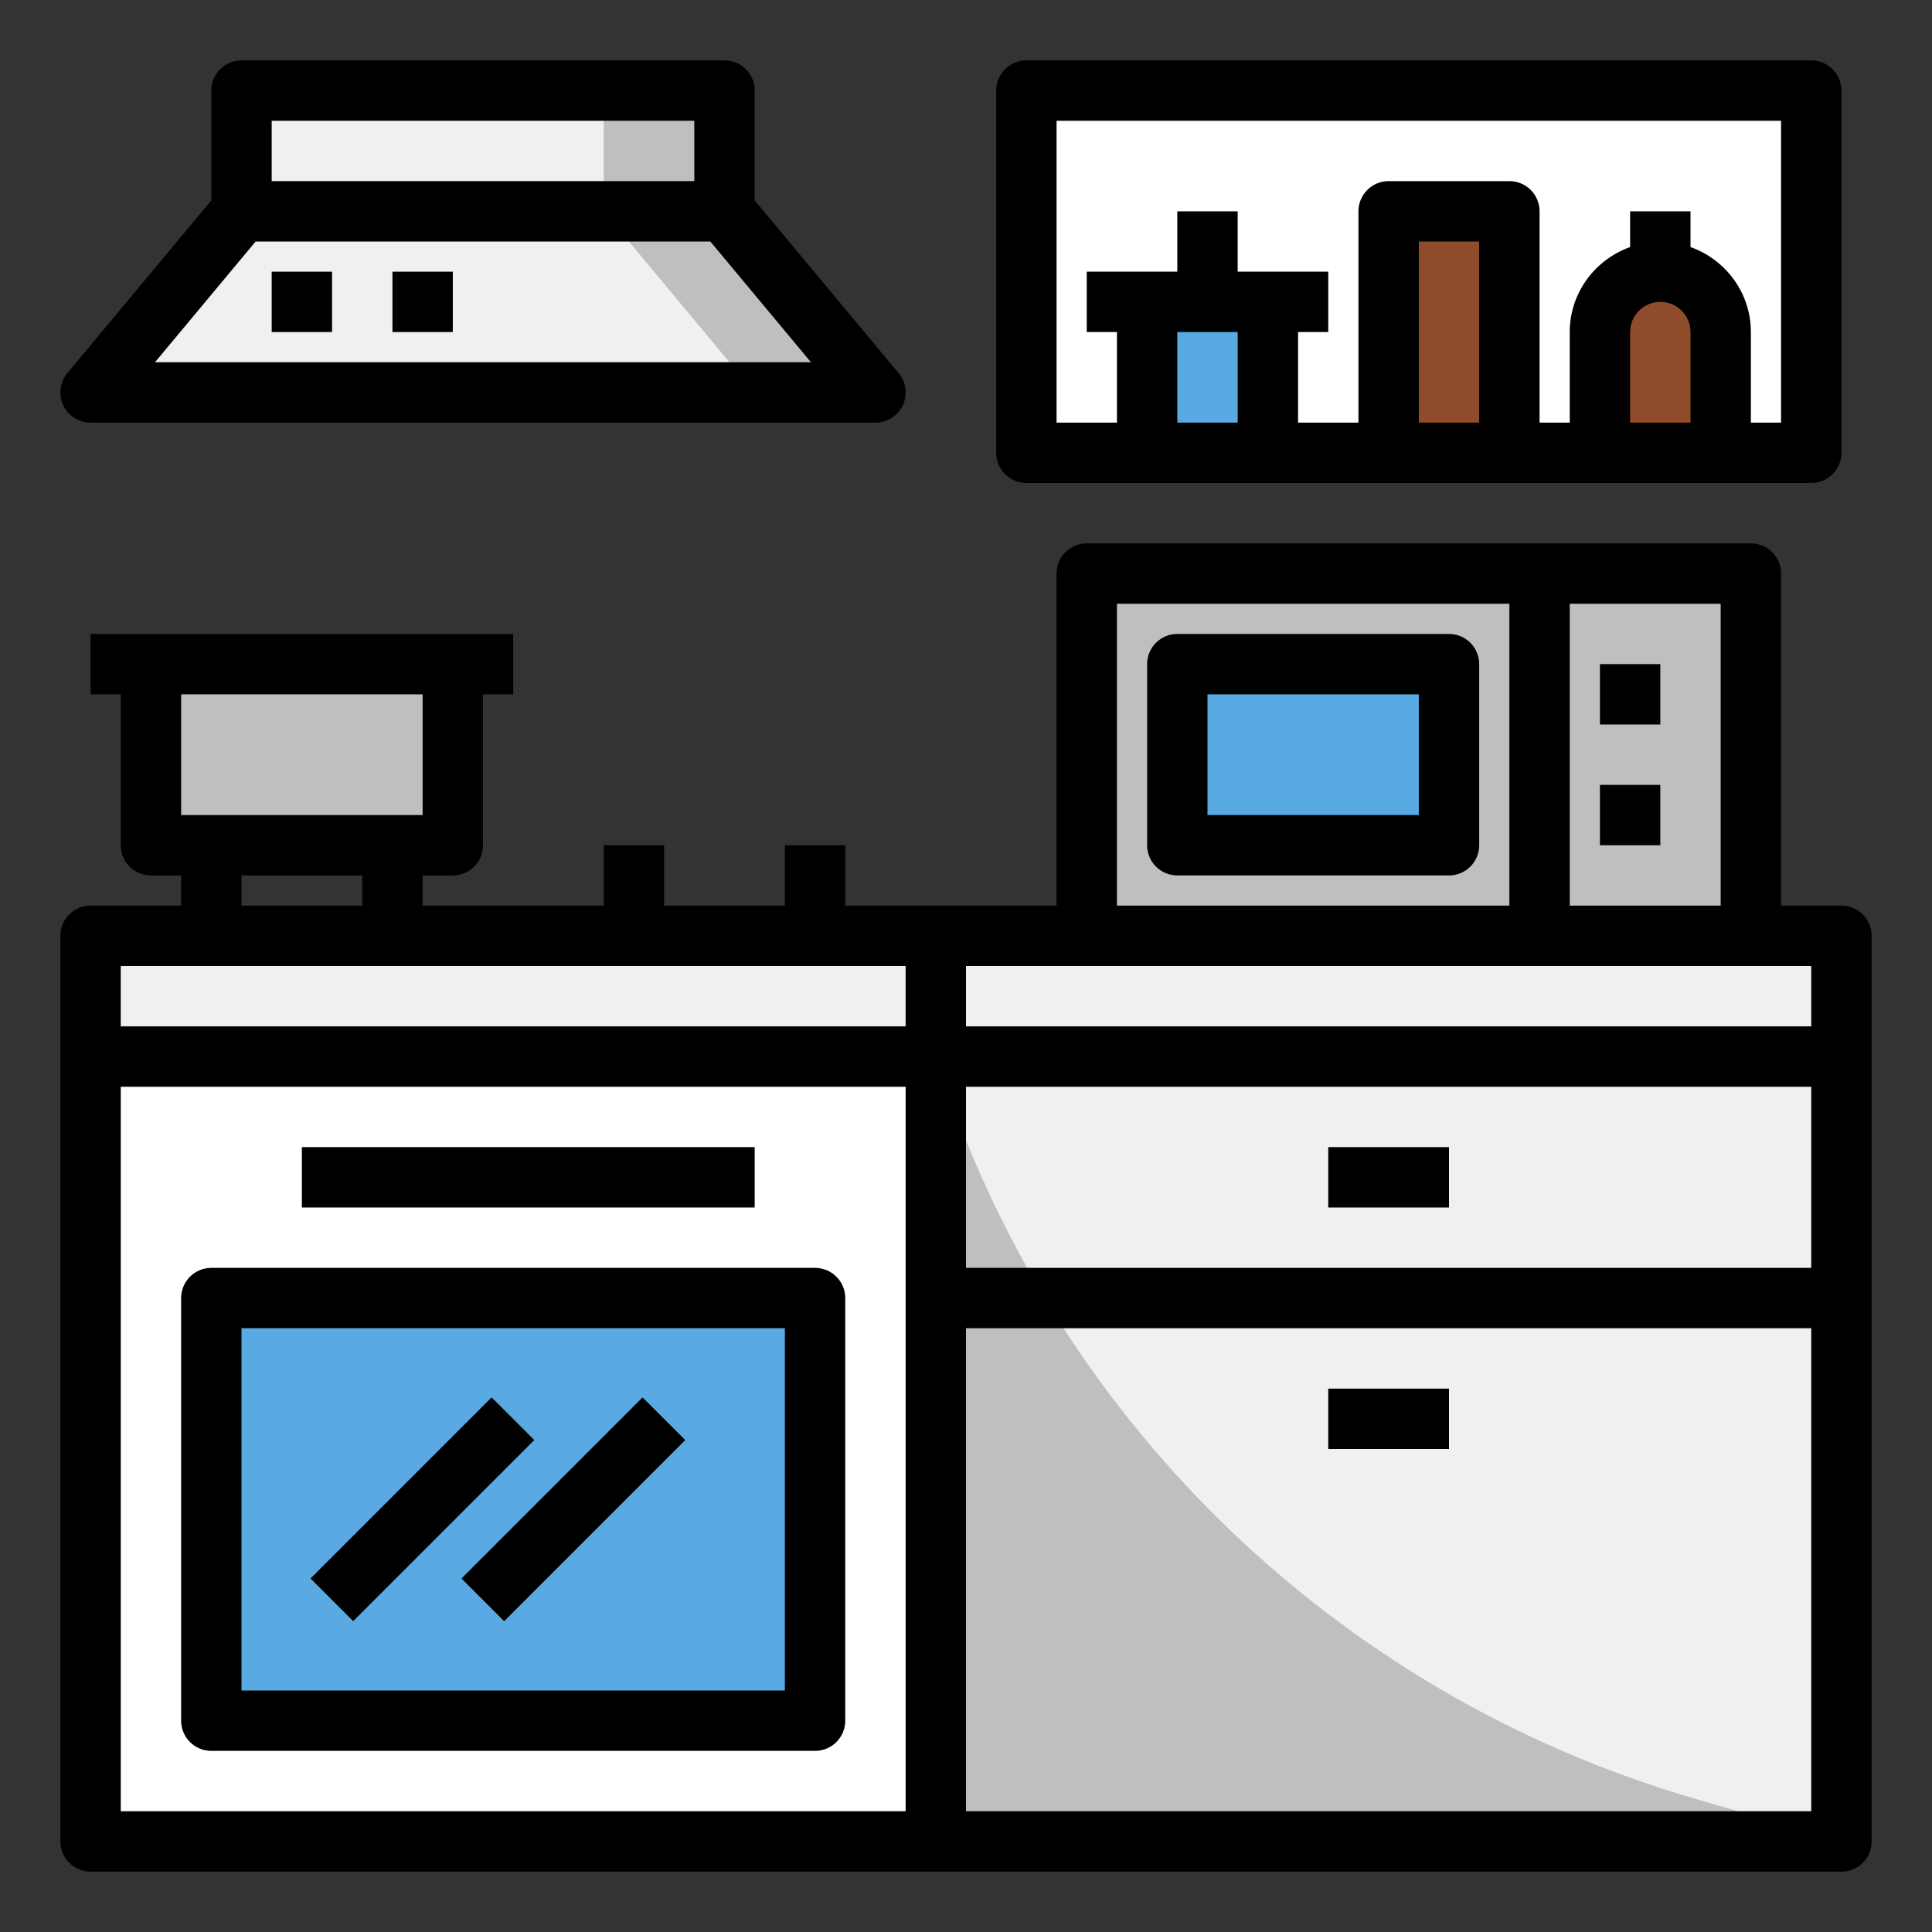 <svg id="Layer_1_1_" enable-background="new 0 0 64 64" height="512" viewBox="0 0 64 64" width="512" xmlns="http://www.w3.org/2000/svg"><rect x="0" y="0" width="64" height="64" fill="#333333" stroke="none"/><path d="m34 3h26v12h-26z" fill="#fff"/><path d="m31 35h30v8h-30z" fill="#f0f0f0"/><path d="m31 43h30v18h-30z" fill="#f0f0f0"/><path d="m3 35v26h28v-18-8zm24 22h-20v-14h20z" fill="#fff"/><path d="m24 7h-16l-5 6h26z" fill="#f0f0f0"/><path d="m8 3h16v4h-16z" fill="#f0f0f0"/><path d="m51 19h-15v12h15zm-3 9h-9v-6h9z" fill="#bfbfbf"/><path d="m51 19h7v12h-7z" fill="#bfbfbf"/><path d="m55 9c-1.105 0-2 .895-2 2v4h4v-4c0-1.105-.895-2-2-2z" fill="#904c2a"/><path d="m46 7h4v8h-4z" fill="#904c2a"/><g fill="#59aae2"><path d="m40 10h-2v5h4v-5z"/><path d="m39 22h9v6h-9z"/><path d="m7 43h20v14h-20z"/></g><path d="m15 28v-6h-10v6h2 6z" fill="#bfbfbf"/><path d="m3 31h58v4h-58z" fill="#f0f0f0"/><path d="m61 61h-30v-26c3.749 11.873 13.175 21.093 25.128 24.579z" fill="#bfbfbf"/><path d="m24 7v-4h-4v4l5 6h4z" fill="#bfbfbf"/><path d="m24 2h-16c-.552 0-1 .447-1 1v3.638l-4.768 5.722c-.249.299-.302.714-.138 1.064.165.351.518.576.906.576h26c.388 0 .741-.225.906-.576s.111-.766-.138-1.064l-4.768-5.722v-3.638c0-.553-.448-1-1-1zm-15 2h14v2h-14zm-3.865 8 3.333-4h15.063l3.333 4z"/><path d="m61 30h-2v-11c0-.553-.448-1-1-1h-22c-.552 0-1 .447-1 1v11h-7v-2h-2v2h-4v-2h-2v2h-6v-1h1c.552 0 1-.447 1-1v-5h1v-2h-2-10-2v2h1v5c0 .553.448 1 1 1h1v1h-3c-.552 0-1 .447-1 1v4 26c0 .553.448 1 1 1h58c.552 0 1-.447 1-1v-26-4c0-.553-.448-1-1-1zm-29 6h28v6h-28zm4-4h22 2v2h-28v-2zm21-2h-5v-10h5zm-20-10h13v10h-13zm-31 3h8v4h-8zm2 6h4v1h-4zm-4 3h26v2h-26zm0 4h26v24h-26zm28 24v-16h28v16z"/><path d="m53 22h2v2h-2z"/><path d="m53 26h2v2h-2z"/><path d="m48 21h-9c-.552 0-1 .447-1 1v6c0 .553.448 1 1 1h9c.552 0 1-.447 1-1v-6c0-.553-.448-1-1-1zm-1 6h-7v-4h7z"/><path d="m34 16h26c.552 0 1-.447 1-1v-12c0-.553-.448-1-1-1h-26c-.552 0-1 .447-1 1v12c0 .553.448 1 1 1zm7-5v3h-2v-3zm8 3h-2v-6h2zm6-4c.551 0 1 .448 1 1v3h-2v-3c0-.552.449-1 1-1zm-20-6h24v10h-1v-3c0-1.302-.839-2.402-2-2.816v-1.184h-2v1.184c-1.161.414-2 1.514-2 2.816v3h-1v-7c0-.553-.448-1-1-1h-4c-.552 0-1 .447-1 1v7h-2v-3h1v-2h-3v-2h-2v2h-3v2h1v3h-2z"/><path d="m9 9h2v2h-2z"/><path d="m13 9h2v2h-2z"/><path d="m27 42h-20c-.552 0-1 .447-1 1v14c0 .553.448 1 1 1h20c.552 0 1-.447 1-1v-14c0-.553-.448-1-1-1zm-1 14h-18v-12h18z"/><path d="m10 38h15v2h-15z"/><path d="m9.757 49h8.485v2h-8.485z" transform="matrix(.707 -.707 .707 .707 -31.255 24.544)"/><path d="m14.757 49h8.485v2h-8.485z" transform="matrix(.707 -.707 .707 .707 -29.79 28.08)"/><path d="m44 38h4v2h-4z"/><path d="m44 46h4v2h-4z"/></svg>